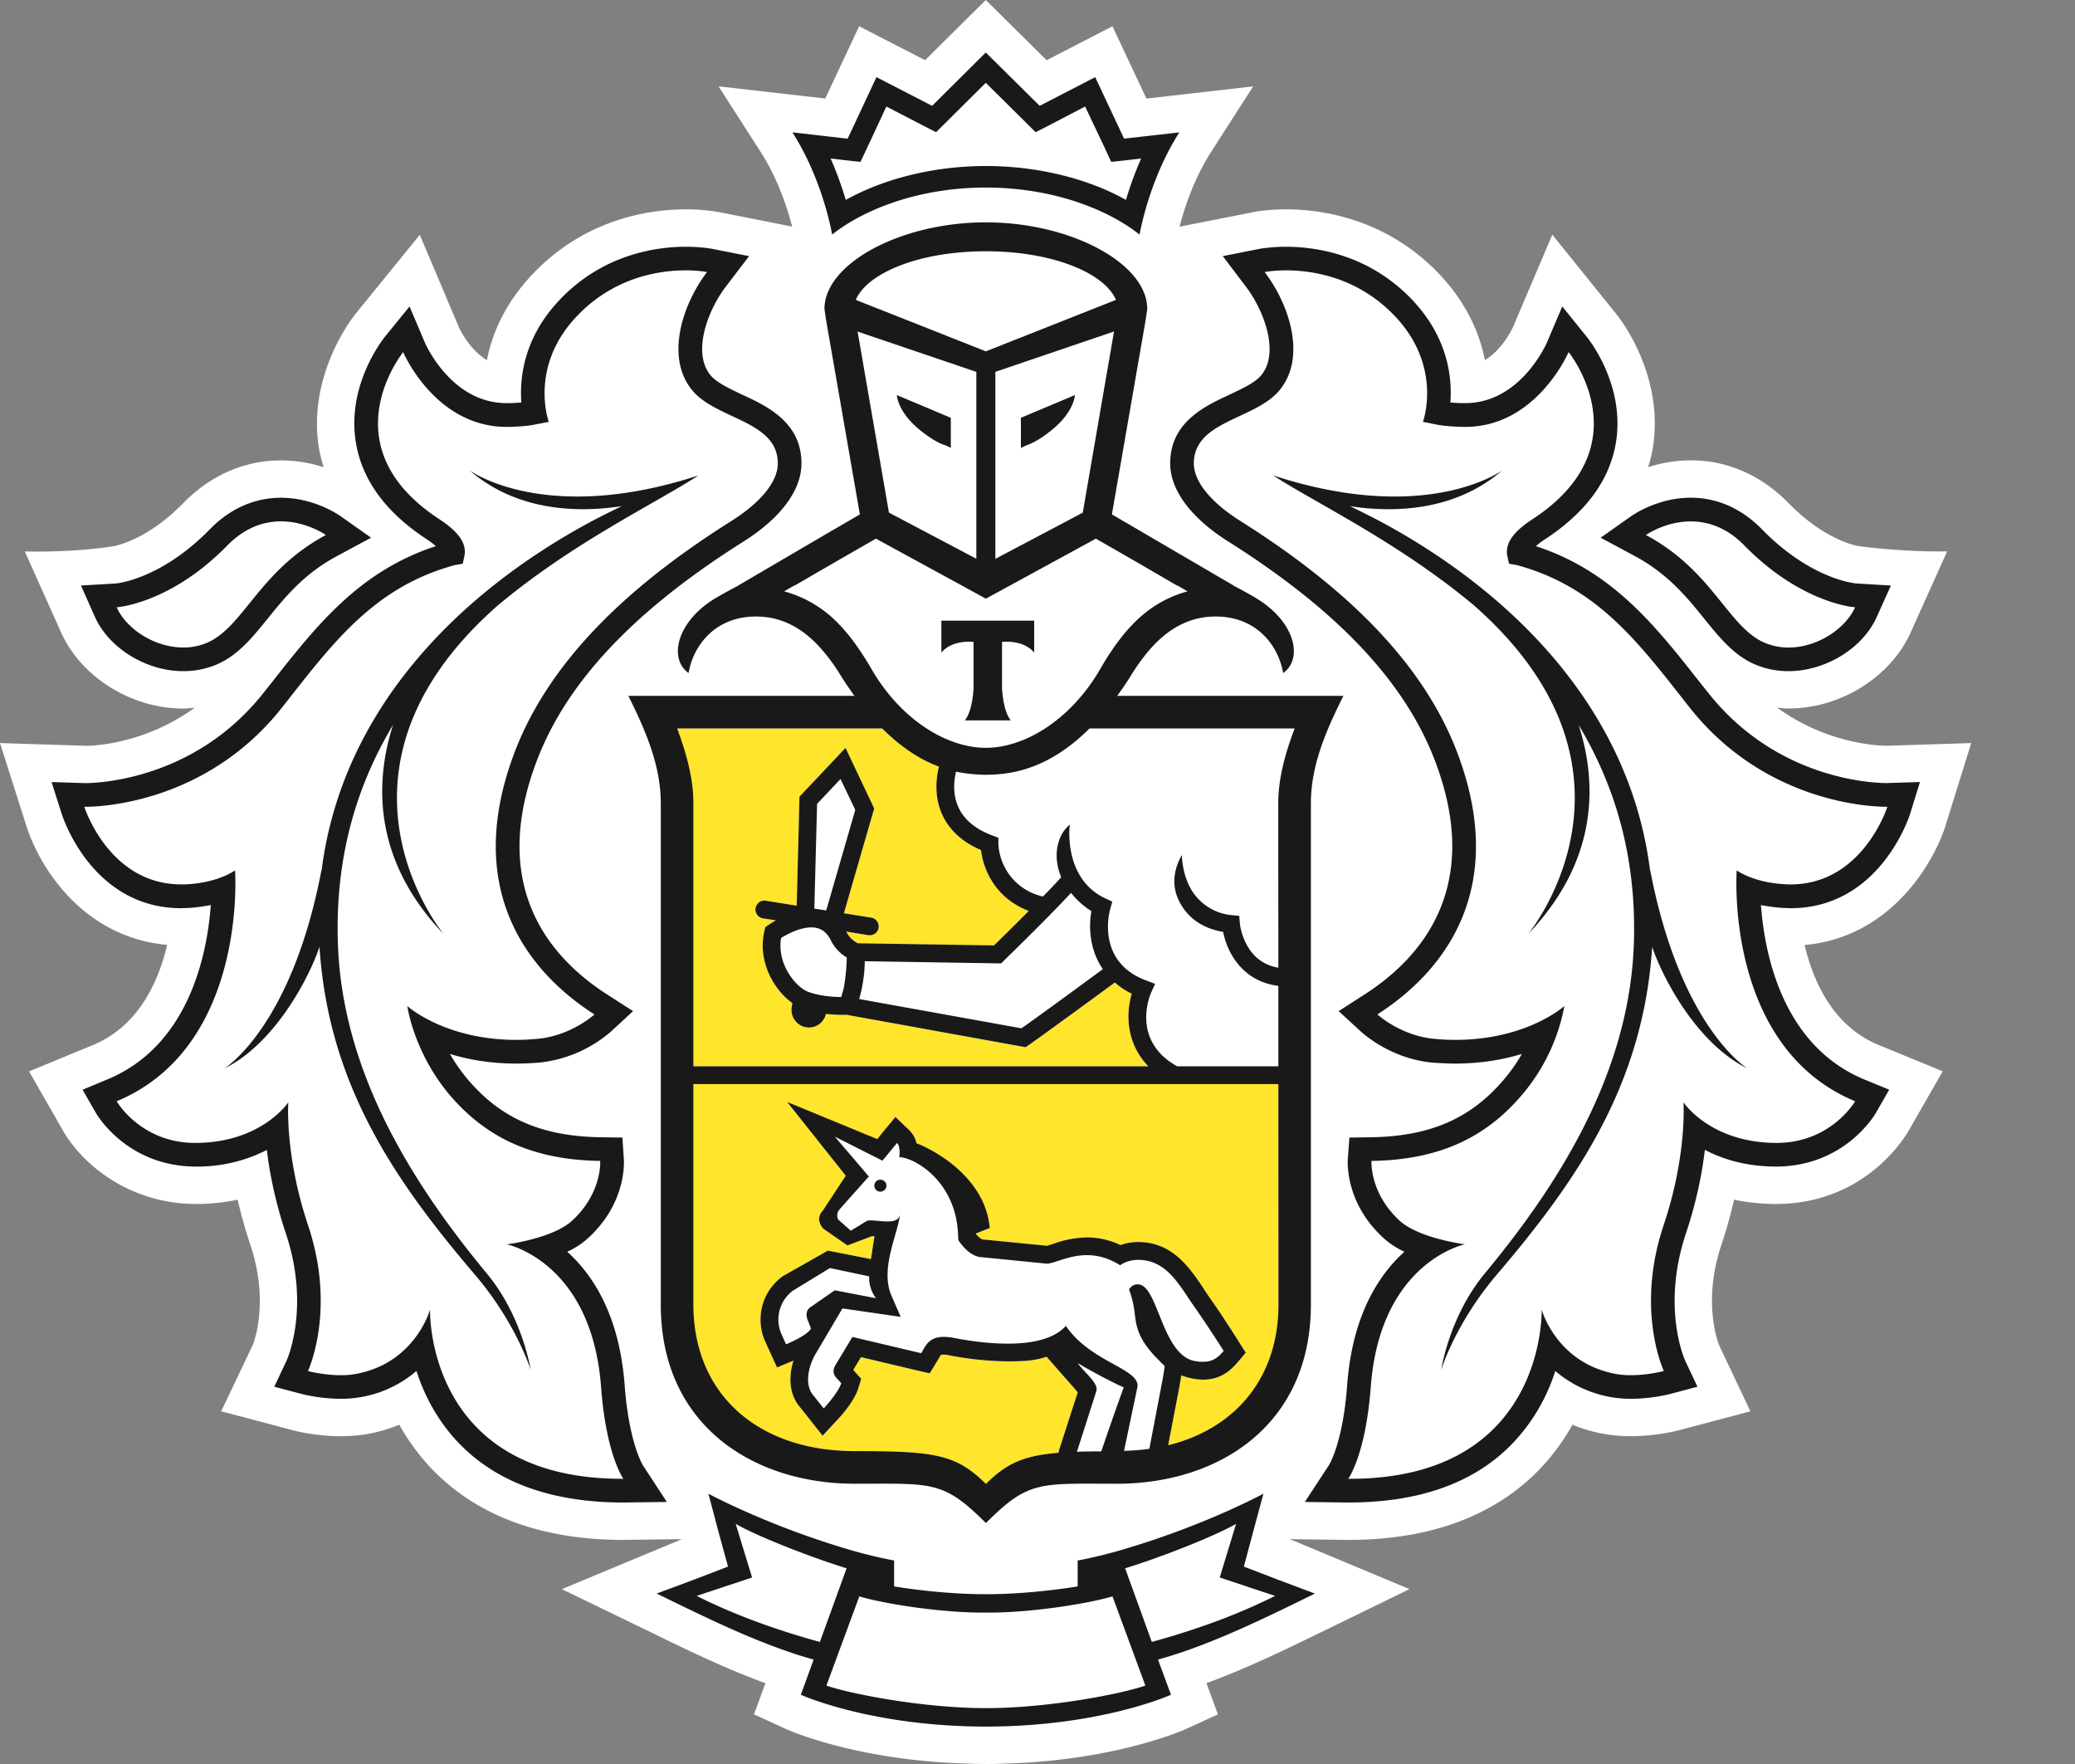 <svg xmlns="http://www.w3.org/2000/svg" width="40" height="34" fill="none"><rect width="100%" height="100%" fill="#808080" stroke="none"/><path fill-rule="evenodd" clip-rule="evenodd" d="M37.507 15.903L38 14.322l-1.632.052c-.137 0-1.14-.03-2.111-.735.073.006.144.017.22.017 1 0 1.969-.604 2.356-1.468l.702-1.56c-.88.012-1.685-.099-1.685-.099-.007 0-.641-.083-1.374-.834-.526-.537-1.177-.822-1.882-.822a2.71 2.71 0 00-.822.131c.037-.126.072-.255.093-.387.223-1.46-.714-2.572-.714-2.572l-1.227-1.522-.761 1.788c-.003.006-.195.426-.538.63-.104-.526-.359-1.117-.903-1.682-1.027-1.064-2.276-1.224-2.93-1.224-.303 0-.52.034-.572.042l-1.481.292c.085-.331.268-.91.6-1.429l.818-1.275L22.1 1.9 21.445.506l-1.269.655L19.003 0l-1.17 1.16-1.271-.654-.654 1.393-2.056-.235.819 1.277c.333.519.514 1.095.599 1.426l-1.413-.28-.049-.007a3.696 3.696 0 00-.59-.045c-.654 0-1.903.16-2.927 1.224-.545.564-.801 1.156-.905 1.682-.341-.203-.532-.615-.532-.615l-.762-1.8L6.845 6.06c-.152.197-.903 1.243-.7 2.56.022.131.056.259.093.385a2.679 2.679 0 00-.82-.131c-.706 0-1.357.285-1.884.822-.73.748-1.361.833-1.356.833 0 0-.667.12-1.7.1l.699 1.56c.388.864 1.358 1.468 2.356 1.468.076 0 .147-.011.221-.017-.97.706-1.972.735-2.093.735L0 14.322l.503 1.58c.254.816 1.1 2.165 2.72 2.31-.176.74-.567 1.57-1.425 1.928l-1.238.51.675 1.178c.381.635 1.276 1.378 2.549 1.378.275 0 .541-.029.798-.083.065.29.147.58.244.87.378 1.13.052 1.918.048 1.927l-.61 1.282 1.363.36c.017.006.43.12.945.12.234 0 .458-.025.668-.075.158-.037.31-.087.457-.146.177.317.391.607.641.866.874.899 2.114 1.354 3.682 1.354h.005l1.12-.015-2.314.964 1.757.851c.639.312 1.395.68 2.167.962l-.22.601.605.277c.054.025 1.22.546 3.155.657 0 0 .467.022.724.022.258 0 .72-.023.72-.023 1.922-.114 3.078-.631 3.132-.656l.607-.277-.221-.602c.792-.29 1.577-.674 2.19-.973l1.724-.84-2.307-.963 1.125.015c1.57 0 2.81-.456 3.683-1.355.249-.258.462-.547.64-.865a2.899 2.899 0 001.126.22c.507 0 .924-.112.935-.116l1.37-.363-.597-1.259c-.014-.032-.34-.82.038-1.952.097-.288.178-.579.244-.868.257.054.526.082.803.083 1.622 0 2.4-1.143 2.55-1.391l.669-1.166-1.238-.509c-.86-.357-1.25-1.187-1.424-1.926 1.599-.14 2.456-1.49 2.72-2.31z" fill="#FFFFFE"/><path fill-rule="evenodd" clip-rule="evenodd" d="M19.003 4.843c-1.31.001-2.293.431-2.507.938l2.507.99 2.508-.99c-.212-.507-1.195-.937-2.508-.938zM19.03 31.082h-.05c-.794.005-1.889-.158-2.415-.313l-.634 1.719c.418.149 1.834.435 3.075.435 1.239 0 2.656-.286 3.073-.435l-.633-1.718c-.529.154-1.622.317-2.416.312zM23.827 29.372c-.472.268-1.525.67-2.138.856l.514 1.42c.948-.26 1.731-.563 2.377-.888l-1.068-.355.315-1.033zM14.182 29.372l.316 1.033-1.069.355c.645.325 1.431.628 2.376.887l.515-1.42c-.612-.186-1.667-.587-2.138-.855zM19.003 3.2c.989 0 1.957.237 2.703.652.068-.228.163-.506.292-.797l-.282.034-.295.03-.125-.269-.378-.797-.686.358-.268.136-.214-.21-.747-.74-.745.74-.213.21-.267-.136-.69-.358-.373.797-.127.27-.296-.031-.28-.034c.129.291.223.569.292.797.748-.415 1.716-.652 2.7-.652zM34.088 12.417c.129.044.259.064.388.064.56 0 1.1-.363 1.285-.777 0 0-1.025-.062-2.127-1.183-.35-.362-.722-.471-1.04-.471-.495 0-.867.261-.867.261 1.332.71 1.603 1.85 2.361 2.106zM3.533 12.48c.13 0 .26-.019.385-.064.76-.256 1.034-1.395 2.363-2.104 0 0-.372-.262-.864-.262-.32 0-.691.108-1.043.472-1.101 1.12-2.125 1.183-2.125 1.183.184.413.725.776 1.284.776z" fill="#FFFFFE"/><path fill-rule="evenodd" clip-rule="evenodd" d="M33.687 20.595c-1.03-.51-1.68-1.86-1.838-2.346-.17 2.678-1.475 4.536-3 6.324-.792.928-1.068 1.83-1.068 1.83s.153-1.022.837-1.854c1.423-1.712 2.775-3.844 2.876-6.31.069-1.72-.372-3.115-1.062-4.265.386 1.197.331 2.664-.978 4.033 0 0 2.607-3.128-1.037-6.336-1.458-1.22-3.054-1.974-3.875-2.508 2.967.97 4.417-.098 4.417-.098-.948.823-2.175.809-2.936.69.207.101.422.207.652.33 2.503 1.362 4.751 3.603 5.135 6.705v-.024c.581 3.047 1.877 3.829 1.877 3.829zm.762-3.55c.023.002.043.002.066.002 1.395 0 1.867-1.497 1.867-1.497h-.027c-.256 0-2.33-.06-3.796-1.927-.964-1.227-1.755-2.306-3.317-2.73l-.154-.028-.033-.157c-.043-.239.12-.463.492-.704 2.155-1.414.69-3.218.69-3.218s-.614 1.442-1.991 1.442l-.103-.002c-.156-.008-.307-.013-.459-.046l-.254-.05s.393-1.07-.555-2.051c-.713-.742-1.582-.868-2.083-.868-.253 0-.413.033-.413.033.476.623.82 1.658.27 2.296-.475.548-1.635.575-1.635 1.393 0 .346.323.75.903 1.113 1.744 1.1 3.475 2.56 4.195 4.517.9 2.44-.114 4.06-1.56 4.989 0 0 .454.418 1.111.472.134.013.265.019.387.019 1.389 0 2.107-.653 2.107-.653s-.119.902-.84 1.739c-.668.772-1.543 1.228-2.878 1.247 0 0-.042.62.549 1.158.379.339 1.252.45 1.252.45s-1.636.331-1.817 2.752c-.098 1.312-.432 1.767-.432 1.767h.029c3.796 0 3.699-3.262 3.699-3.262s.264.966 1.323 1.218c.128.034.265.047.395.047.34 0 .637-.08.637-.08s-.555-1.172-.005-2.811c.457-1.361.383-2.369.383-2.369s.511.775 1.78.782h.013a1.782 1.782 0 001.516-.802c-2.531-1.053-2.281-4.45-2.281-4.45s.328.246.969.27zM9.16 24.573c-1.525-1.788-2.83-3.646-3.002-6.324-.157.487-.806 1.837-1.835 2.346 0 0 1.294-.782 1.875-3.829v.024c.385-3.102 2.633-5.343 5.136-6.704.23-.125.446-.23.651-.33-.76.118-1.988.132-2.935-.69 0 0 1.45 1.067 4.416.097-.82.534-2.416 1.288-3.873 2.508-3.645 3.208-1.038 6.336-1.038 6.336-1.31-1.37-1.364-2.835-.978-4.033-.69 1.15-1.132 2.545-1.06 4.266.099 2.465 1.45 4.597 2.87 6.31.688.83.843 1.852.843 1.852s-.28-.901-1.07-1.829zm.61-.59s.873-.11 1.252-.45c.59-.537.549-1.157.549-1.157-1.336-.019-2.21-.475-2.881-1.247-.718-.837-.838-1.739-.838-1.739s.718.653 2.105.653c.125 0 .255-.006.388-.019a2.048 2.048 0 001.114-.472c-1.448-.929-2.462-2.549-1.563-4.99.72-1.955 2.45-3.416 4.196-4.517.579-.362.901-.766.901-1.112 0-.818-1.158-.845-1.633-1.393-.55-.638-.205-1.673.27-2.296 0 0-.159-.033-.413-.033-.5 0-1.369.126-2.083.868-.95.982-.555 2.052-.555 2.052l-.254.05c-.151.031-.304.037-.46.046l-.1.001c-1.38 0-1.993-1.441-1.993-1.441s-1.463 1.803.692 3.217c.37.241.533.466.49.704l-.033.156-.157.028c-1.559.425-2.35 1.504-3.316 2.731C3.982 15.49 1.91 15.55 1.653 15.55h-.028s.473 1.497 1.869 1.497c.022 0 .042 0 .066-.002.641-.023.97-.269.97-.269s.248 3.397-2.282 4.45c0 0 .461.803 1.517.803h.012c1.27-.008 1.78-.783 1.78-.783s-.074 1.009.381 2.369c.55 1.64-.002 2.81-.002 2.81s.295.08.636.08c.132 0 .267-.012.394-.046 1.058-.252 1.323-1.218 1.323-1.218s-.097 3.262 3.7 3.262h.028s-.333-.455-.43-1.767c-.18-2.42-1.818-2.753-1.818-2.753zM18.147 11.963h1.79v.615c-.21-.258-.62-.205-.62-.205v.887s.014.436.168.625h-.886c.155-.189.168-.625.168-.625v-.887s-.408-.053-.62.205v-.615zm-1.95.092c.062.067.123.14.182.213.014.017.027.032.041.052.055.072.11.15.163.228l.036.053c.063.096.123.195.183.298.548.947 1.424 1.513 2.201 1.514.779-.001 1.654-.567 2.203-1.514.061-.105.122-.207.186-.303a4.373 4.373 0 01.234-.325c.061-.076.124-.15.188-.218.011-.01.02-.021.031-.03.28-.286.611-.504 1.047-.625l-.194-.113h-.01l-.772-.448-.791-.455-2.116 1.154-.006-.005-.003.005-2.116-1.154-.792.455-.772.448h-.009l-.195.113c.435.12.767.336 1.047.623.012.01.02.024.034.034z" fill="#FFFFFE"/><path fill-rule="evenodd" clip-rule="evenodd" d="M18.33 8.053v.58l-.111-.052c-.005-.004-.169-.04-.452-.266-.469-.364-.478-.7-.478-.7l1.04.438zm.49 2.717V7.168l-2.288-.778.604 3.49 1.685.89zM19.68 8.053l1.04-.438s-.008.336-.479.7c-.283.225-.446.262-.451.266l-.11.051v-.579zm1.193 1.828l.601-3.49-2.287.777v3.602l1.686-.89zM15.584 19.12c.223.08.493.097.632.097.005-.017.013-.038.02-.064.011-.04.023-.082.032-.126.039-.2.052-.425.056-.571a.802.802 0 01-.301-.318c-.085-.179-.206-.263-.383-.263-.23 0-.477.14-.584.204-.084.498.283.95.528 1.04zM20.646 17.209c-.424.463-1.257 1.27-1.297 1.31l-.05.05-2.63-.041a2.73 2.73 0 01-.084.645l-.021.083 3.127.564c.325-.228 1.22-.883 1.568-1.14-.253-.37-.277-.809-.22-1.117a1.565 1.565 0 01-.393-.354z" fill="#FFFFFE"/><path fill-rule="evenodd" clip-rule="evenodd" d="M21.003 14.041c-.606.602-1.187.825-1.706.877a2.75 2.75 0 01-.286.016h-.013a2.722 2.722 0 01-.568-.06c-.034.135-.077.418.046.686.11.243.333.424.659.545l.11.043.001.118c0 .035.026.801.86 1.014.136-.14.26-.267.35-.374-.17-.401-.08-.811.167-1.012-.01.043-.12 1.048.685 1.422l.133.063-.04.141c-.013.043-.281 1.016.694 1.378l.172.066-.077.167c-.017.037-.399.92.501 1.422h1.951V19c-.694-.085-.987-.644-1.063-1.04-.323-.055-.572-.194-.743-.421-.41-.54-.058-1.035-.053-1.062-.001.004 0 .53.324.856.161.156.351.278.64.305l.141.013.012.145c.003.031.08.744.742.856l-.001-3.17c0-.492.143-.986.315-1.442h-3.953zM15.75 15.494l-.052 2.018.23.036.56-1.937-.285-.596-.452.479zM16.964 22.968a.113.113 0 01-.109-.123.114.114 0 01.123-.107c.066.003.112.06.11.122a.117.117 0 01-.124.108zm4.962 1.787c.017 0 .037.002.055.007.35.1.437 1.358 1.048 1.47.06.013.116.016.164.016.177 0 .282-.075.396-.21 0 0-.308-.483-.538-.81-.305-.428-.542-.945-1.111-.945-.014 0-.03 0-.045.002a.566.566 0 00-.302.102 1.175 1.175 0 00-.64-.195c-.355 0-.633.164-.772.164h-.005l-1.27-.126c-.199-.02-.356-.22-.413-.298l-.022-.034c0-.035 0-.07-.002-.101-.043-1.041-.847-1.486-1.134-1.494 0 0 .034-.198-.043-.273l-.28.34-.92-.462.656.768-.555.625c-.07.071-.061.167-.032.208l.24.212.304-.185c.015-.011.043-.015.077-.015.084 0 .21.022.323.022.125 0 .232-.026.245-.143-.038.386-.396 1.057-.161 1.584l.174.398-1.123-.162-.526.889c-.162.296-.188.616-.032.79l.197.247s.276-.293.337-.486l-.089-.098c-.075-.083-.071-.157-.025-.246l.33-.548 1.325.313.07-.12c.09-.15.22-.194.362-.194.059 0 .119.007.181.017.246.049.651.114 1.056.114.445 0 .886-.08 1.121-.343.48.713 1.454.826 1.377 1.189l-.256 1.222c.17-.008.333-.019.488-.04l.244-1.271a7.29 7.29 0 00.052-.325c-.094-.096-.321-.297-.45-.542-.171-.331-.078-.504-.238-.934 0 0 .05-.1.162-.1z" fill="#FFFFFE"/><path fill-rule="evenodd" clip-rule="evenodd" d="M15.153 25.91s.44-.18.48-.31l-.06-.146c-.041-.096-.036-.2.045-.256l.474-.329.793.153s-.144-.18-.13-.42l-.756-.16-.714.435a.694.694 0 00-.227.825l.095.209zM20.76 27.982c.141-.006.299-.008.47-.008 0 0 .408-1.195.431-1.233a9.957 9.957 0 01-.886-.469c.121.182.415.389.357.549l-.372 1.161z" fill="#FFFFFE"/><path fill-rule="evenodd" clip-rule="evenodd" d="M24.642 20.895H13.367v4.249c0 1.738 1.255 2.825 3.108 2.825 1.547 0 1.955.06 2.53.633.397-.397.725-.544 1.4-.6l.015-.065.355-1.101c-.02-.025-.6-.686-.6-.686-.23.077-.424.09-.75.09-.333 0-.71-.04-1.119-.116a.519.519 0 00-.117-.014c-.05 0-.053.004-.067.029l-.07.117-.13.214-.243-.057-1.082-.255-.149.245.023.027.131.145-.058.19c-.08.247-.338.536-.417.616l-.27.29-.247-.311-.185-.233c-.195-.218-.24-.552-.13-.902a.021.021 0 01-.011.004l-.305.127-.137-.3-.097-.211a1.034 1.034 0 01.343-1.247l.87-.493.83.163c.02-.08.05-.364.073-.437-.016-.002-.031-.005-.047-.005l-.478.178-.46-.318s-.18-.174-.017-.348l.445-.677-1.13-1.42 1.737.714.116-.143.234-.282.266.254a.506.506 0 01.14.251c.478.187 1.336.738 1.412 1.634l-.268.107v.007c.061.073.112.103.128.106l1.24.122c.032-.006.07-.02.114-.032.155-.053.386-.13.66-.13.224 0 .44.052.647.15.077-.03.17-.051.28-.058l.06-.002c.663 0 .993.497 1.258.894.044.069.088.133.134.197.232.328.535.807.547.828l.137.213-.168.196c-.128.15-.323.325-.655.325a1.2 1.2 0 01-.224-.023.95.95 0 01-.198-.061 5.057 5.057 0 01-.035.211l-.217 1.137c1.3-.32 2.126-1.304 2.126-2.712l-.003-4.249zM13.367 20.553h8.77c-.438-.454-.431-1.027-.32-1.4a1.446 1.446 0 01-.327-.216c-.343.253-1.389 1.016-1.662 1.208l-.059.04-3.442-.624h-.07c-.082 0-.203-.003-.335-.02a.335.335 0 01-.6.121.335.335 0 01-.06-.253l.013-.075c-.354-.25-.683-.81-.537-1.4l.014-.062.05-.036a1.94 1.94 0 01.156-.096l-.25-.04a.173.173 0 01-.142-.195c.016-.094.103-.16.196-.143l.595.094.055-2.101.886-.94.554 1.167-.584 2.022.526.083a.172.172 0 01.142.197.169.169 0 01-.168.142l-.027-.001-.429-.07c.006.014.014.021.02.035a.47.47 0 00.206.19l2.623.043c.111-.109.386-.379.67-.665a1.417 1.417 0 01-.92-1.173c-.36-.154-.61-.384-.748-.684-.168-.372-.108-.744-.063-.925-.35-.127-.718-.361-1.094-.735h-3.952c.17.456.313.95.313 1.441v5.07z" fill="#FFE52B"/><path fill-rule="evenodd" clip-rule="evenodd" d="M16.978 22.738a.114.114 0 00-.123.108.113.113 0 00.109.122.117.117 0 00.124-.107.117.117 0 00-.11-.123zM22.204 31.648l-.515-1.42c.613-.187 1.666-.589 2.139-.856l-.315 1.033 1.067.355c-.646.324-1.428.627-2.376.887zm-3.198 1.275c-1.241 0-2.657-.286-3.075-.435l.634-1.718c.526.154 1.62.317 2.415.312h.05c.794.005 1.887-.159 2.416-.312l.633 1.718c-.418.15-1.834.435-3.073.435zM13.43 30.76l1.068-.355-.316-1.033c.471.267 1.527.67 2.138.856l-.515 1.42c-.945-.26-1.73-.564-2.375-.888zm11.198-.315l-.65-.25.18-.672.197-.733s-1.15.626-2.773 1.095c-.46.132-.808.193-.808.193v.499s-.868.15-1.744.15h-.05c-.878 0-1.744-.15-1.744-.15v-.5s-.349-.06-.809-.192c-1.621-.47-2.771-1.095-2.771-1.095l.194.733.184.672-.652.25-.723.27c.828.401 1.976.984 3.026 1.272l-.247.678s1.332.608 3.551.614v.001h.03v-.001c2.222-.006 3.554-.614 3.554-.614l-.25-.678c1.051-.288 2.201-.87 3.025-1.272l-.72-.27zM16.293 3.088l.295.032.127-.27.372-.797.69.358.268.137.958-.952.747.74.214.212.268-.137.686-.358.378.797.125.27.295-.032.282-.033c-.129.291-.224.568-.293.798-.745-.417-1.713-.653-2.701-.653-.984 0-1.952.236-2.7.653a6.83 6.83 0 00-.292-.798l.28.033zm2.71.527c1.323 0 2.38.44 2.965.907 0 0 .174-1.047.766-1.97l-1.065.12-.557-1.185-1.07.553-1.039-1.028-1.035 1.028-1.072-.553-.556 1.186-1.065-.122c.593.924.766 1.97.766 1.97.588-.467 1.642-.906 2.962-.906zM35.761 21.226s-.46.803-1.516.803h-.013c-1.268-.008-1.78-.783-1.78-.783s.074 1.008-.382 2.369c-.55 1.64.004 2.81.004 2.81s-.296.081-.637.081c-.13 0-.266-.013-.395-.047-1.059-.251-1.323-1.217-1.323-1.217s.098 3.261-3.699 3.261h-.03s.335-.455.434-1.767c.18-2.42 1.816-2.753 1.816-2.753s-.873-.11-1.252-.449c-.591-.537-.55-1.158-.55-1.158 1.336-.019 2.212-.474 2.879-1.247a3.68 3.68 0 00.84-1.739s-.718.653-2.107.653c-.122 0-.252-.006-.386-.019-.658-.053-1.112-.472-1.112-.472 1.446-.929 2.46-2.55 1.561-4.99-.72-1.955-2.452-3.416-4.195-4.516-.58-.363-.904-.767-.904-1.114 0-.817 1.16-.843 1.636-1.392.55-.638.205-1.673-.271-2.296 0 0 .16-.033.413-.033.502 0 1.37.126 2.084.868.947.982.554 2.052.554 2.052l.254.05c.152.031.303.038.46.046l.102.001c1.377 0 1.992-1.442 1.992-1.442s1.464 1.804-.691 3.218c-.371.241-.535.466-.492.704l.034.157.153.027c1.562.425 2.353 1.505 3.318 2.731 1.466 1.867 3.54 1.927 3.795 1.927h.028s-.473 1.497-1.868 1.497c-.023 0-.043 0-.066-.002-.64-.023-.97-.269-.97-.269s-.249 3.397 2.282 4.45zm-1.246-3.721c1.71 0 2.282-1.743 2.306-1.817l.19-.615-.64.02h-.002c-.227 0-2.113-.05-3.45-1.753l-.127-.158c-.874-1.113-1.703-2.172-3.185-2.655a1.51 1.51 0 01.189-.141c.786-.518 1.244-1.147 1.358-1.878.169-1.099-.532-1.975-.562-2.011l-.476-.59-.298.7c-.02.043-.52 1.163-1.572 1.163h-.078c-.072-.003-.141-.006-.209-.012.037-.5-.054-1.272-.754-1.998-.841-.873-1.873-1.004-2.413-1.004-.288 0-.48.036-.501.038l-.719.143.443.585c.348.452.664 1.285.29 1.72-.12.14-.366.251-.601.364-.484.223-1.146.535-1.146 1.326 0 .512.397 1.049 1.117 1.504 2.128 1.341 3.442 2.741 4.009 4.286.878 2.376-.267 3.732-1.38 4.446l-.498.321.437.402c.059.052.592.523 1.381.591.15.01.293.018.427.018.505 0 .936-.08 1.286-.186a3.29 3.29 0 01-.364.514c-.635.738-1.417 1.074-2.542 1.092l-.418.006-.032.42c-.004.085-.035.864.7 1.526.113.102.249.187.392.255-.5.45-1.006 1.234-1.104 2.576-.083 1.12-.35 1.535-.353 1.54l-.462.706.835.011c1.379 0 2.435-.38 3.166-1.136a3.59 3.59 0 00.826-1.399 2.242 2.242 0 001.456.536c.39 0 .716-.083.752-.091l.533-.142-.235-.498c-.018-.04-.462-1.04.016-2.467.206-.617.311-1.169.362-1.6.336.176.785.32 1.366.322 1.32 0 1.901-.987 1.927-1.028l.26-.454-.482-.198c-1.572-.654-1.92-2.41-1.99-3.36.143.027.305.052.488.057l.081.003z" fill="#1A1919"/><path fill-rule="evenodd" clip-rule="evenodd" d="M32.594 10.05c.318 0 .69.109 1.04.472 1.102 1.12 2.127 1.183 2.127 1.183-.186.413-.726.776-1.285.776-.129 0-.26-.02-.387-.065-.759-.256-1.03-1.395-2.361-2.104 0 0 .37-.262.866-.262zm-1.083.666c.637.34 1.009.797 1.335 1.201.32.395.623.775 1.1.933.168.058.347.086.53.086.713 0 1.43-.438 1.702-1.044l.273-.606-.661-.04c-.031 0-.882-.079-1.828-1.047-.39-.398-.861-.606-1.368-.606-.62 0-1.08.31-1.13.342l-.608.429.655.352zM31.81 16.767v.023c-.384-3.102-2.632-5.342-5.135-6.704-.23-.124-.445-.23-.652-.33.761.118 1.988.132 2.936-.69 0 0-1.45 1.067-4.417.097.82.534 2.417 1.288 3.875 2.508 3.643 3.208 1.037 6.336 1.037 6.336 1.31-1.369 1.364-2.835.978-4.033.69 1.15 1.13 2.545 1.062 4.266-.1 2.465-1.453 4.597-2.876 6.31-.684.83-.836 1.852-.836 1.852s.276-.901 1.067-1.828c1.525-1.79 2.83-3.647 3-6.325.158.487.808 1.837 1.838 2.346 0 0-1.295-.782-1.877-3.828zM11.99 28.503c-3.797 0-3.7-3.261-3.7-3.261s-.266.966-1.323 1.217a1.557 1.557 0 01-.395.047c-.34 0-.636-.08-.636-.08s.553-1.172.002-2.811c-.454-1.36-.38-2.369-.38-2.369s-.511.775-1.78.783h-.013c-1.055 0-1.516-.803-1.516-.803 2.53-1.053 2.282-4.45 2.282-4.45s-.33.246-.97.27h-.067c-1.396 0-1.869-1.496-1.869-1.496h.029c.258 0 2.329-.06 3.794-1.927.965-1.227 1.757-2.306 3.316-2.73l.157-.028.033-.157c.044-.238-.12-.463-.49-.704-2.155-1.414-.692-3.217-.692-3.217s.612 1.441 1.993 1.441l.1-.001c.156-.008.309-.015.46-.047l.254-.049s-.394-1.07.556-2.052c.714-.742 1.581-.868 2.082-.868.255 0 .412.033.412.033-.474.623-.818 1.658-.27 2.296.476.549 1.635.575 1.635 1.392 0 .347-.323.751-.902 1.114-1.745 1.1-3.476 2.56-4.196 4.517-.898 2.44.116 4.06 1.563 4.99 0 0-.455.418-1.113.471a4.12 4.12 0 01-.388.019c-1.388 0-2.106-.652-2.106-.652s.12.901.838 1.739c.67.772 1.545 1.227 2.88 1.246 0 0 .043.62-.548 1.158-.379.34-1.252.45-1.252.45s1.637.332 1.817 2.752c.098 1.312.43 1.767.43 1.767h-.027zm.403-.26c-.001-.005-.266-.42-.351-1.54-.1-1.342-.606-2.126-1.107-2.576.145-.068.28-.153.392-.255.735-.662.704-1.44.699-1.526l-.028-.42-.421-.006c-1.122-.018-1.905-.354-2.54-1.092a3.42 3.42 0 01-.364-.514c.35.107.778.186 1.285.186.135 0 .277-.008.426-.018a2.514 2.514 0 001.383-.59l.437-.403-.498-.32c-1.116-.715-2.257-2.07-1.38-4.447.567-1.545 1.878-2.944 4.01-4.286.72-.455 1.114-.992 1.114-1.504 0-.791-.66-1.103-1.144-1.326-.236-.113-.482-.225-.601-.364-.375-.435-.06-1.268.289-1.72l.446-.585-.723-.143c-.02-.003-.21-.038-.5-.038-.539 0-1.57.131-2.41 1.004-.701.726-.793 1.499-.757 1.998-.068.006-.136.009-.208.012h-.077c-1.056 0-1.554-1.12-1.573-1.163l-.297-.7-.48.59c-.027.036-.73.912-.558 2.011.113.73.571 1.36 1.357 1.878.086.055.145.102.188.141-1.484.483-2.311 1.542-3.185 2.655l-.126.158c-1.336 1.703-3.227 1.754-3.453 1.754l-.644-.02.196.614c.023.074.593 1.817 2.304 1.817l.082-.003c.181-.005.344-.03.488-.058-.07.95-.42 2.707-1.992 3.36l-.48.2.26.453c.024.041.608 1.028 1.93 1.028a2.934 2.934 0 001.362-.32c.051.43.157.981.363 1.598.478 1.426.033 2.427.016 2.467l-.236.498.533.141c.036.01.364.092.752.092a2.23 2.23 0 001.456-.536c.145.447.394.952.825 1.399.734.755 1.789 1.136 3.167 1.136l.835-.011-.462-.706z" fill="#1A1919"/><path fill-rule="evenodd" clip-rule="evenodd" d="M4.374 10.522c.352-.363.723-.473 1.043-.473.492 0 .865.263.865.263-1.33.71-1.604 1.848-2.364 2.105a1.143 1.143 0 01-.385.063c-.559 0-1.1-.362-1.284-.775 0 0 1.024-.063 2.125-1.183zm-.841 2.414c.183 0 .362-.028.532-.086.476-.158.78-.537 1.1-.933.327-.403.695-.86 1.333-1.2l.656-.353-.61-.43c-.05-.031-.507-.34-1.127-.34-.508 0-.98.207-1.369.605-.947.969-1.796 1.047-1.827 1.048l-.66.039.27.607c.274.605.99 1.043 1.702 1.043zM6.516 18.24c-.07-1.721.37-3.116 1.06-4.266-.384 1.198-.332 2.664.98 4.034 0 0-2.608-3.13 1.037-6.336 1.458-1.221 3.053-1.975 3.873-2.509-2.966.97-4.415-.098-4.415-.098.947.823 2.174.81 2.935.69-.206.101-.422.206-.652.331-2.503 1.361-4.75 3.602-5.136 6.704v-.023c-.581 3.046-1.875 3.828-1.875 3.828 1.03-.51 1.678-1.86 1.836-2.346.172 2.678 1.476 4.536 3 6.325.792.927 1.07 1.828 1.07 1.828s-.154-1.021-.841-1.852c-1.42-1.713-2.772-3.845-2.872-6.31zM18.147 11.963v.616c.212-.259.62-.206.62-.206v.887s-.013.436-.168.625h.886c-.154-.189-.169-.625-.169-.625v-.887s.41-.053.62.206v-.616h-1.79zM17.767 8.315c.283.225.447.263.452.266l.11.051v-.579l-1.04-.438s.009.336.478.7zM20.241 8.315c.47-.364.48-.7.48-.7l-1.041.438v.58l.11-.052c.005-.003.168-.041.451-.266z" fill="#1A1919"/><path fill-rule="evenodd" clip-rule="evenodd" d="M19.004 6.772l-2.507-.992c.213-.506 1.196-.936 2.507-.937 1.312.001 2.295.431 2.508.937l-2.508.992zm1.869 3.109l-1.685.89V7.167l2.287-.778-.602 3.49zm1.044.956l.77.448h.011l.194.113c-.435.12-.768.339-1.047.625l-.03.03a3.727 3.727 0 00-.189.218l-.035.046c-.06.077-.117.156-.17.238l-.029.041a5.596 5.596 0 00-.185.303c-.55.947-1.425 1.513-2.203 1.515-.778-.002-1.654-.568-2.202-1.515a6.357 6.357 0 00-.183-.298l-.036-.053a6.13 6.13 0 00-.162-.228c-.014-.02-.027-.035-.041-.052a4.387 4.387 0 00-.183-.213c-.013-.01-.022-.023-.034-.034a2.27 2.27 0 00-1.047-.623l.196-.113h.008l.773-.448.791-.455L19 11.536l.004-.004.006.004 2.115-1.154.792.455zm3.04 3.204c-.173.456-.316.95-.316 1.441l.002 3.17c-.661-.11-.74-.824-.742-.855l-.012-.145-.143-.013a1.009 1.009 0 01-.638-.305c-.325-.325-.325-.851-.325-.856-.004.027-.356.52.052 1.06.172.228.422.369.744.424.076.395.37.954 1.064 1.04v1.55h-1.951c-.9-.501-.519-1.383-.501-1.421l.076-.168-.172-.065c-.975-.362-.706-1.336-.693-1.378l.04-.142-.134-.062c-.804-.374-.695-1.38-.684-1.422-.248.201-.337.61-.167 1.013-.092.106-.216.233-.351.373a1.095 1.095 0 01-.86-1.015l-.001-.118-.11-.042c-.325-.12-.548-.302-.659-.545-.123-.269-.08-.55-.046-.687a2.883 2.883 0 00.568.06h.013c.097 0 .192-.006.286-.015.52-.052 1.1-.275 1.706-.877h3.954zm-2.438 13.815l.218-1.137.035-.21a1.207 1.207 0 00.422.083c.332 0 .526-.176.655-.325l.166-.195-.136-.214c-.012-.021-.315-.5-.547-.828a4.455 4.455 0 01-.133-.198c-.265-.396-.596-.893-1.26-.893l-.059.002a.975.975 0 00-.28.057 1.513 1.513 0 00-.647-.148 2.01 2.01 0 00-.659.128c-.044.013-.084.027-.115.033l-1.24-.122c-.016-.004-.066-.034-.128-.106v-.007l.268-.107c-.075-.896-.934-1.447-1.412-1.634a.505.505 0 00-.14-.252l-.266-.253-.234.281-.115.144-1.738-.715 1.13 1.421-.445.677c-.164.173.017.348.017.348l.46.318.478-.179c.016 0 .03.004.047.006-.023.073-.053.358-.073.437l-.829-.163-.87.493c-.449.33-.51.874-.343 1.247l.096.212.137.299.305-.126c.005-.002.009-.003.012-.006-.11.351-.065.684.13.903l.185.233.246.312.27-.291c.08-.08.338-.369.417-.617l.058-.189-.131-.145-.022-.027.148-.245 1.082.256.244.056.13-.215.07-.116c.013-.025.016-.029.066-.029.039 0 .077.004.118.014a6.09 6.09 0 001.12.115c.323 0 .518-.012.748-.089 0 0 .581.66.601.686l-.356 1.1-.016.066c-.673.055-1.001.203-1.398.6-.576-.572-.983-.633-2.53-.633-1.853 0-3.109-1.087-3.109-2.826v-4.248h11.276l.002 4.248c0 1.409-.826 2.392-2.126 2.713zm-6.945-2.402l.059.147c-.04.128-.48.31-.48.31l-.094-.209a.694.694 0 01.227-.826l.713-.435.757.16c-.015.241.129.421.129.421l-.792-.152-.475.328c-.08.056-.086.16-.044.256zm6.825 1.2l-.243 1.271c-.156.022-.32.034-.488.04l.256-1.22c.076-.364-.896-.477-1.377-1.19-.235.264-.676.343-1.12.343-.406 0-.81-.065-1.057-.114a1.16 1.16 0 00-.18-.017c-.143 0-.272.044-.362.195l-.07.12-1.326-.313-.33.547c-.046.089-.05.163.025.246l.09.098c-.062.193-.338.486-.338.486l-.197-.247c-.156-.174-.13-.494.032-.79l.526-.89 1.123.163-.174-.399c-.235-.527.123-1.197.161-1.583-.013.117-.12.143-.244.143-.114 0-.24-.021-.324-.021-.033 0-.062.003-.077.014l-.304.185-.24-.212c-.029-.04-.038-.137.032-.209l.556-.624-.656-.768.918.463.281-.341c.077.076.043.273.043.273.287.008 1.092.453 1.134 1.493.003.032.003.067.003.102l.021.034c.057.079.214.28.413.298l1.27.126h.005c.14 0 .417-.164.772-.164.195 0 .41.05.64.195 0 0 .116-.092.303-.102.014-.002.03-.002.043-.002.57 0 .807.516 1.113.945.23.326.537.81.537.81-.113.135-.219.21-.396.21a.817.817 0 01-.164-.016c-.61-.113-.699-1.37-1.047-1.47a.212.212 0 00-.056-.007c-.112 0-.161.1-.161.1.16.429.066.602.238.933.128.245.355.446.449.542 0 0-.025.186-.053.325zm-1.169 1.32c-.17 0-.328.002-.47.008l.372-1.161c.058-.161-.236-.368-.357-.55.183.116.658.37.887.47a60.773 60.773 0 00-.432 1.233zm-5.532-10.462l.053-2.018.452-.479.284.596-.56 1.937-.23-.035zm.325.626a.799.799 0 00.3.317 3.704 3.704 0 01-.055.572c-.01.044-.02.085-.033.126-.006.026-.014.047-.019.064-.139 0-.41-.017-.631-.098-.246-.09-.613-.542-.528-1.04.106-.065.352-.204.583-.204.177 0 .298.084.383.263zm5.236.542c-.347.257-1.243.912-1.568 1.14l-3.128-.564.022-.083c.04-.163.083-.385.085-.646l2.629.042.05-.05c.04-.04.873-.847 1.297-1.31.101.127.227.247.393.353-.056.31-.033.748.22 1.118zm-4.253-4.639c.377.374.744.607 1.094.735-.045.18-.105.554.063.925.138.3.388.53.749.684.04.37.273.927.92 1.173-.284.286-.56.556-.67.664l-2.624-.041a.47.47 0 01-.206-.192c-.005-.013-.014-.02-.02-.034l.429.07.027.001a.169.169 0 00.168-.142.172.172 0 00-.141-.197l-.527-.084.584-2.021-.553-1.167-.887.94-.054 2.101-.596-.095c-.092-.018-.18.05-.197.143a.174.174 0 00.143.197l.25.038c-.09.051-.149.092-.156.097l-.05.036-.014.062c-.145.59.183 1.15.537 1.4l-.013.075c-.014.09.006.18.06.253a.33.33 0 00.275.142.336.336 0 00.325-.262c.132.015.253.019.335.019h.071l3.441.623.059-.039c.274-.192 1.32-.955 1.662-1.208.095.081.2.155.327.216-.111.373-.118.946.32 1.4h-8.77v-5.07c0-.492-.143-.986-.313-1.442h3.952zm-.474-7.65l2.289.777v3.602l-1.685-.89-.604-3.49zm5.584-.435c0-.879-1.477-1.67-3.107-1.67h-.01c-1.63 0-3.106.791-3.106 1.67l.032.216.651 3.743-.654.38-1.691.99h.006s-.38.196-.557.316c-.644.448-.781 1.102-.407 1.372.092-.533.513-1.09 1.3-1.09.568 0 1 .294 1.35.733.09.111.175.23.254.357.098.161.197.303.294.439h-4.358c.32.645.625 1.328.625 2.07v9.662c0 2.338 1.795 3.454 3.737 3.454 1.501 0 1.703-.068 2.531.758.824-.826 1.027-.758 2.529-.758 1.943 0 3.735-1.116 3.735-3.454v-9.662c0-.742.305-1.425.627-2.07h-4.36c.098-.136.196-.278.294-.439.08-.127.165-.246.253-.357.352-.441.784-.733 1.352-.733.787 0 1.207.557 1.3 1.09.374-.27.239-.924-.41-1.372-.172-.12-.554-.316-.554-.316h.007l-1.695-.99-.65-.38.65-3.743.032-.216z" fill="#1A1919"/></svg>